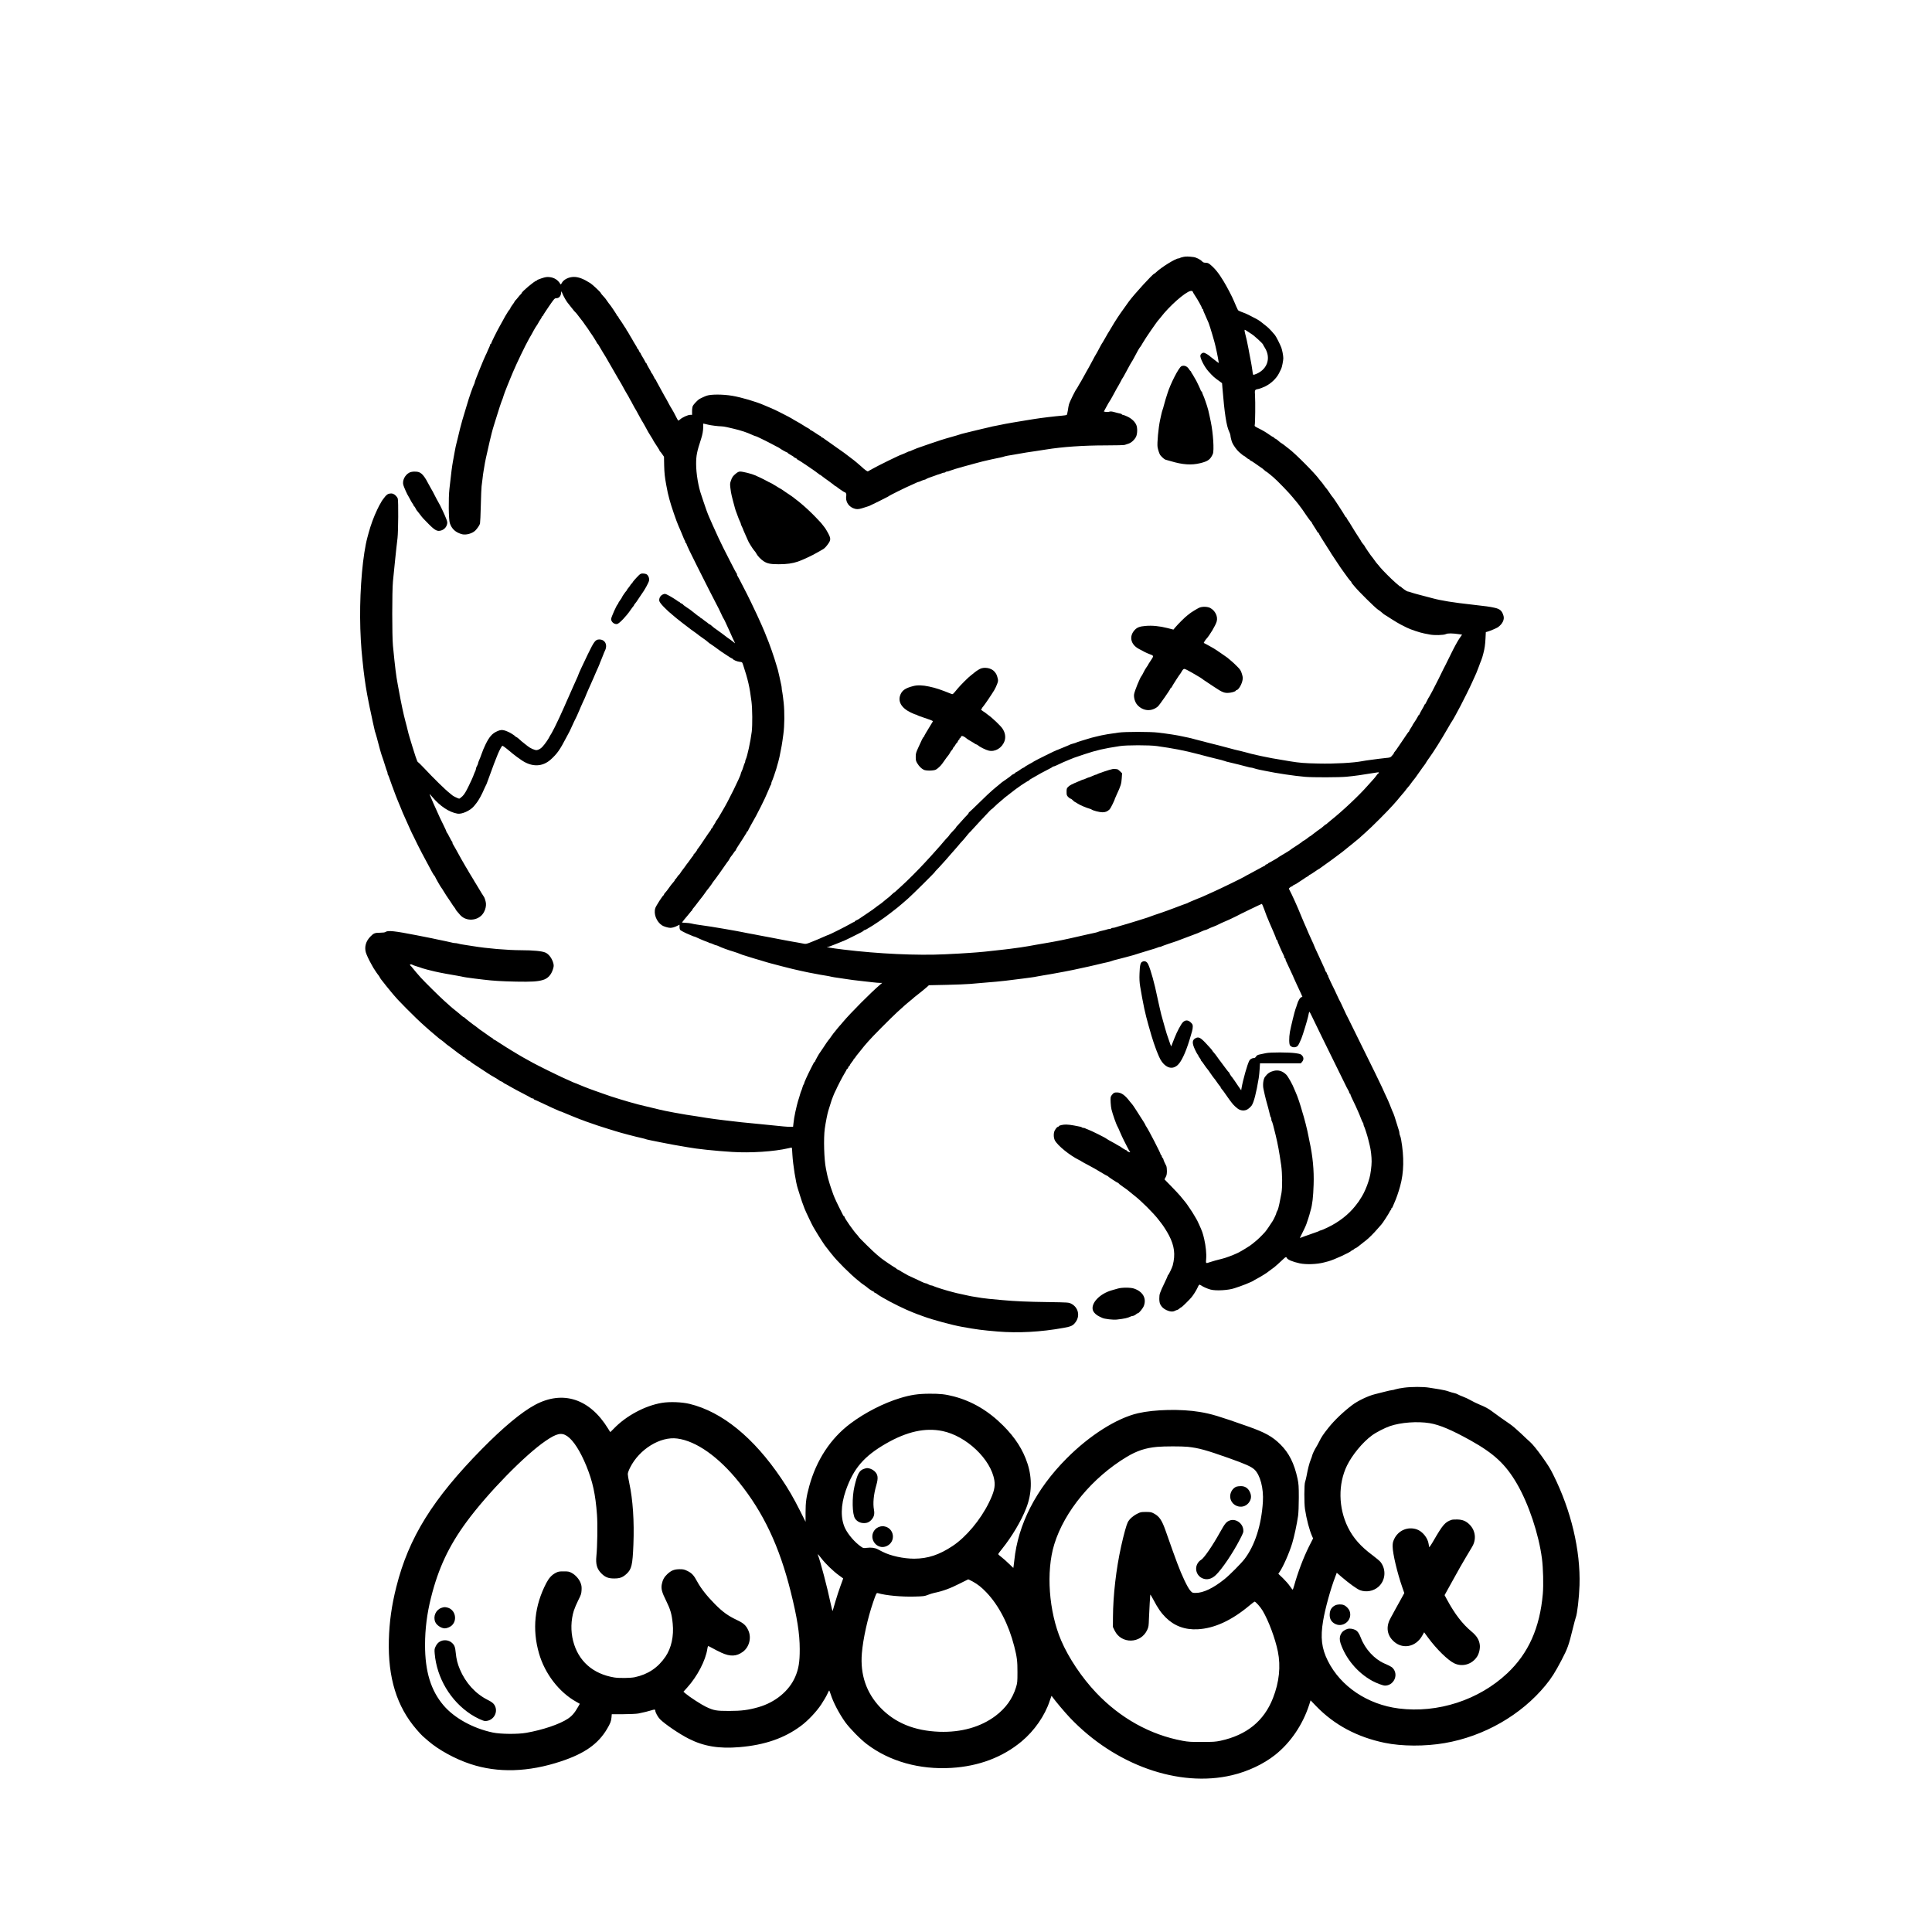 <?xml version="1.0" standalone="no"?>
<!DOCTYPE svg PUBLIC "-//W3C//DTD SVG 20010904//EN"
 "http://www.w3.org/TR/2001/REC-SVG-20010904/DTD/svg10.dtd">
<svg version="1.0" xmlns="http://www.w3.org/2000/svg"
 width="3544pt" height="3544pt" viewBox="0 0 3544 3544"
 preserveAspectRatio="xMidYMid meet">

<g transform="translate(0,3544) scale(0.1,-0.1)"
fill="#000000" stroke="none">
<path d="M21703 30726 c-28 -6 -55 -14 -59 -18 -4 -5 -15 -8 -25 -8 -54 0
-320 -165 -415 -257 -13 -13 -26 -23 -30 -23 -24 0 -373 -382 -467 -511 -58
-80 -144 -200 -154 -216 -7 -10 -32 -47 -56 -83 -37 -55 -64 -100 -150 -245
-7 -11 -19 -31 -28 -45 -9 -14 -33 -56 -54 -95 -21 -38 -41 -72 -44 -75 -3 -3
-17 -25 -30 -50 -60 -114 -83 -155 -90 -165 -5 -5 -34 -59 -66 -120 -32 -60
-61 -114 -65 -120 -4 -5 -22 -37 -40 -70 -18 -33 -44 -80 -58 -105 -14 -25
-31 -56 -39 -70 -8 -14 -25 -43 -39 -65 -13 -22 -27 -47 -31 -55 -4 -8 -9 -17
-12 -20 -20 -18 -129 -238 -143 -290 -5 -19 -15 -69 -20 -110 -6 -41 -16 -78
-21 -82 -6 -4 -45 -9 -87 -13 -124 -10 -383 -41 -500 -60 -47 -8 -116 -19
-155 -25 -77 -12 -152 -24 -247 -41 -131 -23 -174 -31 -208 -39 -19 -5 -64
-14 -100 -20 -36 -6 -87 -17 -115 -25 -27 -7 -95 -23 -150 -35 -55 -13 -122
-29 -150 -36 -67 -17 -79 -20 -159 -39 -38 -9 -78 -20 -90 -25 -11 -4 -39 -13
-61 -19 -96 -25 -309 -89 -355 -107 -19 -7 -53 -18 -75 -25 -22 -6 -49 -15
-60 -20 -11 -4 -54 -19 -95 -33 -117 -39 -181 -63 -227 -85 -23 -12 -47 -21
-53 -21 -5 0 -18 -4 -28 -9 -26 -14 -111 -51 -117 -51 -17 0 -446 -210 -540
-265 -33 -19 -66 -37 -73 -41 -12 -6 -63 31 -127 92 -17 16 -53 47 -80 69 -28
22 -52 42 -55 45 -3 3 -21 17 -40 30 -19 13 -44 32 -55 42 -23 21 -125 94
-235 170 -41 28 -77 54 -80 57 -3 3 -32 24 -65 46 -33 22 -66 45 -73 52 -6 6
-21 15 -32 18 -11 3 -20 11 -20 16 0 5 -4 9 -9 9 -5 0 -45 25 -89 55 -44 30
-85 55 -91 55 -6 0 -11 4 -11 8 0 5 -15 16 -32 25 -33 17 -50 27 -98 58 -14 9
-42 26 -62 38 -92 52 -109 61 -145 84 -21 13 -81 45 -133 71 -52 26 -102 51
-110 56 -15 10 -140 66 -175 80 -11 4 -51 21 -90 38 -142 63 -422 145 -585
172 -168 28 -381 29 -465 2 -35 -11 -124 -53 -144 -67 -35 -26 -98 -93 -111
-119 -9 -17 -15 -57 -15 -98 l0 -68 -35 0 c-42 0 -145 -47 -184 -83 -16 -15
-32 -25 -35 -22 -4 2 -25 39 -46 82 -21 43 -53 101 -71 130 -18 28 -41 69 -52
90 -21 42 -71 132 -82 148 -4 6 -30 54 -59 107 -28 54 -60 112 -71 130 -11 18
-23 41 -26 51 -4 9 -9 17 -13 17 -3 0 -17 25 -31 55 -14 30 -28 55 -32 55 -5
0 -8 4 -8 9 0 5 -20 44 -45 85 -25 42 -45 81 -45 86 0 6 -3 10 -8 10 -4 0 -14
15 -21 33 -8 17 -30 55 -48 84 -18 29 -33 57 -33 63 0 5 -4 10 -8 10 -4 0 -14
16 -21 35 -7 19 -17 35 -22 35 -5 0 -9 5 -9 10 0 6 -11 29 -26 51 -14 22 -33
55 -44 73 -10 18 -24 44 -32 57 -7 13 -15 26 -18 29 -3 3 -16 25 -29 50 -13
25 -30 52 -37 61 -8 8 -14 19 -14 23 0 4 -5 12 -10 19 -6 7 -32 46 -57 87 -26
41 -53 81 -60 88 -6 6 -15 21 -18 32 -3 11 -11 20 -16 20 -5 0 -9 5 -9 11 0 9
-126 197 -140 209 -4 3 -21 27 -40 54 -18 27 -40 57 -49 66 -34 35 -71 80 -71
86 0 12 -153 156 -192 180 -126 80 -216 114 -300 114 -95 0 -191 -48 -224
-113 -16 -29 -18 -30 -28 -13 -42 72 -112 115 -198 123 -45 5 -75 0 -143 -22
-47 -15 -85 -32 -85 -36 0 -5 -5 -9 -11 -9 -29 0 -269 -201 -269 -226 0 -3 -8
-14 -18 -23 -10 -9 -36 -38 -57 -66 -22 -27 -43 -51 -47 -53 -5 -2 -8 -8 -8
-13 0 -5 -18 -32 -40 -61 -22 -29 -40 -58 -40 -65 0 -6 -3 -13 -7 -15 -9 -4
-55 -73 -87 -131 -13 -23 -38 -69 -56 -102 -18 -33 -41 -73 -50 -90 -46 -82
-150 -292 -150 -303 0 -7 -4 -12 -10 -12 -5 0 -10 -6 -10 -13 0 -8 -6 -27 -14
-43 -13 -28 -38 -83 -50 -114 -3 -8 -10 -22 -15 -30 -22 -38 -201 -479 -201
-497 0 -7 -4 -21 -9 -31 -28 -54 -96 -250 -140 -402 -32 -108 -72 -241 -81
-270 -8 -25 -20 -72 -41 -152 -23 -91 -29 -115 -44 -183 -9 -38 -20 -83 -25
-100 -5 -16 -19 -82 -30 -145 -11 -63 -25 -137 -30 -165 -19 -107 -30 -187
-66 -513 -19 -171 -15 -561 7 -627 36 -109 108 -174 227 -205 71 -18 187 14
241 68 36 36 78 98 86 127 4 17 11 167 15 335 4 168 10 325 14 350 4 25 11 86
17 135 5 50 14 116 20 148 23 139 31 185 43 237 8 30 19 82 26 115 18 84 68
302 82 350 6 22 14 54 19 70 5 17 19 64 32 105 13 41 35 109 47 150 37 119 67
213 80 245 19 45 26 66 39 110 7 22 16 49 21 60 4 11 25 63 45 115 21 52 46
113 55 135 9 22 32 76 50 120 65 155 227 492 294 610 19 33 41 71 49 85 8 14
25 45 38 70 13 25 27 49 32 55 17 23 57 86 57 91 0 3 14 25 30 49 17 24 30 48
30 54 0 6 5 11 10 11 6 0 10 5 10 10 0 6 48 80 106 165 102 149 108 155 141
155 46 0 81 38 85 93 3 33 5 38 12 22 33 -84 89 -182 133 -230 10 -11 38 -46
62 -78 24 -32 49 -61 56 -65 6 -4 31 -34 55 -67 24 -33 50 -66 57 -74 8 -7 32
-41 55 -75 23 -33 44 -63 48 -66 3 -3 17 -23 30 -45 13 -22 28 -44 33 -50 20
-23 117 -178 117 -185 0 -5 6 -13 13 -17 6 -4 20 -24 29 -43 10 -19 38 -66 62
-105 40 -62 76 -124 139 -235 11 -19 27 -47 36 -62 19 -31 87 -149 114 -198
10 -19 23 -39 27 -45 8 -11 44 -75 98 -175 20 -36 38 -67 41 -70 4 -3 17 -27
31 -55 14 -27 27 -52 30 -55 3 -3 17 -27 30 -55 14 -27 32 -61 41 -75 15 -23
30 -49 110 -197 18 -32 35 -63 40 -68 4 -6 21 -35 37 -65 51 -96 84 -154 113
-197 16 -23 29 -44 29 -46 0 -7 61 -106 98 -159 17 -26 32 -51 32 -56 0 -6 4
-12 8 -14 5 -1 22 -24 40 -50 l32 -46 3 -159 c4 -145 11 -212 39 -363 24 -129
29 -154 59 -265 29 -112 129 -403 166 -485 14 -30 28 -64 33 -75 4 -11 15 -36
23 -55 9 -19 23 -55 33 -80 9 -25 21 -49 26 -55 4 -5 8 -17 8 -27 0 -10 5 -18
10 -18 6 0 10 -5 10 -11 0 -15 82 -186 199 -418 51 -102 150 -298 220 -436 69
-137 128 -252 131 -255 5 -4 75 -146 113 -230 6 -14 16 -32 22 -40 6 -8 28
-53 49 -100 21 -47 50 -110 64 -140 13 -30 36 -80 49 -110 14 -30 29 -63 34
-72 13 -25 10 -36 -4 -17 -7 8 -34 30 -62 49 -27 19 -56 40 -65 46 -37 30
-149 113 -194 144 -27 18 -57 40 -66 49 -32 30 -60 51 -69 51 -5 0 -11 3 -13
8 -2 4 -21 19 -44 35 -22 15 -50 36 -62 47 -12 11 -26 20 -32 20 -5 0 -10 4
-10 8 0 4 -13 16 -30 25 -16 10 -35 23 -42 30 -7 7 -31 25 -53 42 -22 16 -45
34 -51 40 -6 6 -41 30 -78 54 -36 24 -66 47 -66 51 0 4 -14 13 -30 20 -16 7
-30 16 -30 21 0 5 -5 9 -10 9 -6 0 -16 4 -23 10 -29 24 -127 85 -180 112 -55
28 -60 29 -95 15 -46 -18 -77 -72 -68 -120 8 -41 126 -164 266 -277 30 -25 57
-47 60 -50 3 -4 23 -19 45 -35 22 -17 42 -32 45 -36 3 -3 41 -32 85 -65 44
-32 82 -61 85 -65 3 -3 28 -20 55 -39 28 -19 52 -37 55 -40 4 -6 36 -29 160
-117 13 -10 32 -26 42 -35 10 -10 20 -18 22 -18 5 0 129 -88 179 -126 14 -11
33 -24 43 -31 11 -7 56 -37 102 -67 45 -31 87 -56 92 -56 4 0 10 -3 12 -7 8
-18 77 -48 123 -53 49 -5 49 -5 66 -55 89 -270 121 -407 154 -675 17 -135 19
-429 5 -550 -23 -182 -83 -461 -111 -512 -5 -10 -9 -26 -9 -36 0 -10 -4 -22
-8 -27 -5 -6 -14 -30 -21 -55 -14 -47 -27 -83 -42 -112 -5 -10 -9 -22 -9 -28
0 -37 -242 -529 -330 -670 -15 -25 -47 -79 -70 -120 -24 -41 -47 -76 -52 -78
-4 -2 -8 -8 -8 -14 0 -5 -13 -29 -30 -53 -16 -24 -30 -48 -30 -54 0 -6 -4 -11
-9 -11 -5 0 -13 -9 -16 -20 -3 -11 -12 -26 -18 -32 -7 -7 -57 -80 -111 -161
-54 -82 -105 -155 -112 -162 -8 -7 -14 -16 -14 -20 0 -10 -44 -69 -57 -78 -7
-4 -13 -14 -13 -22 0 -7 -4 -15 -8 -17 -5 -1 -23 -25 -42 -53 -19 -27 -39 -55
-45 -62 -20 -24 -31 -39 -65 -88 -19 -27 -40 -55 -47 -62 -6 -7 -21 -28 -33
-48 -12 -19 -25 -35 -28 -35 -4 0 -18 -18 -32 -40 -14 -22 -28 -40 -32 -40 -5
0 -8 -4 -8 -10 0 -10 -20 -37 -51 -70 -9 -9 -31 -39 -50 -66 -32 -46 -60 -82
-86 -110 -7 -7 -13 -17 -13 -22 0 -6 -4 -12 -8 -14 -17 -7 -138 -195 -151
-235 -35 -106 21 -251 122 -317 31 -21 115 -46 153 -46 37 0 86 15 134 40 l35
18 0 -42 c0 -25 6 -49 15 -57 14 -13 106 -60 155 -79 11 -5 36 -15 57 -24 20
-9 39 -16 43 -16 7 0 19 -5 125 -53 30 -13 73 -31 95 -38 22 -7 44 -17 50 -21
5 -4 15 -8 22 -8 8 0 33 -9 55 -20 23 -11 47 -20 54 -20 7 0 25 -6 41 -14 53
-27 184 -75 278 -102 28 -8 59 -19 70 -23 59 -25 110 -43 205 -71 58 -18 116
-36 130 -40 14 -4 45 -13 70 -20 25 -7 63 -18 85 -26 47 -16 101 -30 335 -91
187 -48 215 -54 300 -73 30 -7 73 -16 95 -21 22 -5 63 -14 90 -19 28 -5 73
-14 100 -19 76 -15 164 -31 225 -40 30 -5 73 -13 95 -19 22 -5 81 -15 130 -21
50 -7 113 -16 140 -21 54 -10 163 -23 315 -40 52 -6 133 -15 179 -20 46 -6
102 -10 124 -10 l40 0 -38 -32 c-168 -143 -543 -520 -680 -683 -27 -33 -56
-67 -65 -75 -8 -8 -27 -31 -42 -50 -14 -19 -34 -44 -44 -55 -11 -11 -35 -43
-54 -70 -36 -52 -38 -55 -69 -93 -10 -12 -47 -66 -82 -120 -35 -53 -66 -99
-69 -102 -11 -9 -90 -152 -90 -161 0 -5 -3 -9 -7 -9 -5 0 -13 -10 -19 -23 -6
-12 -27 -53 -47 -92 -59 -115 -127 -264 -127 -279 0 -8 -4 -17 -9 -20 -4 -3
-14 -27 -21 -53 -7 -27 -16 -52 -20 -58 -6 -9 -16 -41 -43 -135 -5 -19 -13
-45 -18 -56 -7 -20 -29 -109 -49 -199 -17 -77 -29 -151 -35 -212 l-7 -63 -56
0 c-55 0 -139 7 -362 31 -58 6 -148 15 -200 20 -161 13 -490 49 -645 69 -38 5
-110 14 -160 20 -49 6 -128 17 -175 25 -47 8 -119 19 -160 26 -185 27 -209 31
-420 69 -149 28 -203 39 -270 55 -30 8 -95 24 -145 35 -49 12 -106 25 -125 30
-19 5 -73 18 -120 29 -47 12 -123 33 -170 47 -47 14 -116 35 -155 46 -99 29
-276 87 -300 98 -11 5 -49 18 -85 30 -36 12 -74 25 -85 30 -11 4 -36 13 -55
20 -19 7 -44 16 -55 20 -11 4 -51 20 -90 35 -38 15 -89 36 -112 46 -24 11 -45
19 -48 19 -5 0 -51 20 -160 70 -33 16 -78 36 -100 45 -62 27 -431 210 -515
256 -118 65 -170 93 -188 104 -9 6 -51 30 -92 54 -41 24 -91 53 -110 66 -19
12 -66 41 -105 65 -38 23 -102 65 -142 91 -39 27 -76 49 -82 49 -6 0 -11 4
-11 8 0 5 -12 15 -27 23 -15 8 -37 22 -49 32 -12 10 -61 45 -110 78 -49 33
-91 63 -94 68 -3 4 -21 18 -40 31 -19 14 -39 28 -45 32 -5 4 -44 34 -85 65
-41 32 -76 61 -78 65 -2 4 -8 8 -13 8 -8 0 -43 28 -89 70 -8 8 -40 34 -70 57
-30 23 -73 59 -96 80 -23 21 -72 65 -109 98 -79 70 -359 347 -425 420 -75 84
-103 118 -145 170 -22 28 -43 52 -47 53 -5 2 -8 8 -8 13 0 11 33 12 45 1 6 -5
44 -19 85 -31 41 -13 86 -27 99 -33 23 -9 136 -38 226 -59 94 -22 316 -63 415
-78 31 -5 65 -11 75 -14 25 -8 138 -26 235 -37 41 -5 116 -14 165 -20 182 -22
327 -31 605 -37 282 -5 385 1 485 29 94 27 156 93 189 201 15 49 16 65 7 104
-24 92 -83 172 -149 200 -60 26 -224 42 -437 42 -264 1 -629 32 -895 76 -47 7
-119 19 -160 25 -41 6 -89 15 -106 21 -17 5 -43 9 -59 9 -16 0 -42 4 -59 10
-17 5 -67 16 -111 25 -44 8 -111 22 -150 31 -77 17 -78 18 -385 78 -398 78
-525 92 -566 61 -13 -10 -45 -14 -102 -15 -95 0 -119 -9 -179 -72 -81 -84
-110 -185 -83 -286 13 -45 55 -137 99 -214 11 -21 30 -53 40 -72 18 -32 90
-136 101 -146 3 -3 11 -17 19 -32 8 -15 21 -36 30 -45 9 -10 30 -36 46 -58 17
-22 32 -42 35 -45 3 -3 23 -27 45 -55 21 -27 42 -52 45 -55 3 -3 25 -30 50
-60 51 -61 78 -90 230 -245 136 -138 253 -250 355 -340 44 -38 82 -72 85 -75
3 -3 32 -27 65 -55 33 -27 69 -58 80 -68 11 -11 39 -32 63 -48 23 -17 53 -40
65 -52 13 -12 34 -30 48 -39 13 -9 33 -24 44 -32 11 -9 47 -36 80 -61 33 -25
69 -52 80 -61 11 -8 32 -23 47 -32 16 -9 28 -20 28 -24 0 -4 5 -8 10 -8 6 0
16 -5 23 -10 55 -47 74 -60 84 -60 6 0 13 -4 15 -8 3 -9 74 -57 214 -147 51
-33 102 -66 111 -73 33 -22 114 -72 119 -72 5 0 87 -52 94 -60 3 -4 20 -12 38
-19 17 -8 32 -16 32 -20 0 -3 24 -17 53 -31 28 -14 54 -28 57 -31 3 -3 12 -9
20 -12 8 -4 31 -17 50 -28 19 -12 100 -55 180 -96 80 -41 149 -79 154 -84 6
-5 18 -9 28 -9 10 0 18 -4 18 -10 0 -5 4 -10 9 -10 5 0 80 -34 166 -75 86 -41
158 -75 160 -75 3 0 38 -16 79 -35 41 -19 79 -35 84 -35 5 0 22 -6 38 -14 16
-8 88 -37 159 -66 72 -28 139 -55 150 -60 11 -4 36 -13 55 -20 19 -7 44 -16
55 -21 11 -4 54 -19 95 -33 41 -14 100 -34 130 -45 30 -11 102 -34 160 -51 58
-17 132 -40 165 -51 78 -26 383 -106 488 -128 27 -6 52 -13 57 -16 4 -3 52
-14 106 -25 55 -11 133 -27 174 -35 41 -8 102 -20 135 -26 33 -6 78 -14 100
-19 22 -5 74 -14 115 -20 41 -6 107 -18 145 -25 158 -30 505 -67 815 -86 338
-22 770 7 1028 67 35 9 65 14 67 12 2 -2 7 -59 10 -128 11 -187 64 -521 100
-625 8 -22 26 -80 41 -130 23 -77 44 -137 84 -240 19 -50 141 -305 160 -335 5
-8 27 -44 47 -79 57 -97 169 -269 182 -281 3 -3 19 -23 36 -45 16 -22 31 -42
34 -45 4 -3 22 -25 41 -50 90 -118 334 -361 475 -475 28 -21 52 -42 55 -45 3
-4 28 -22 55 -40 28 -19 56 -40 63 -47 23 -22 100 -73 111 -73 6 0 11 -4 11
-9 0 -5 9 -13 20 -16 11 -3 26 -12 33 -18 14 -13 26 -21 107 -69 158 -93 417
-220 560 -275 36 -14 74 -28 85 -33 11 -4 36 -13 55 -20 19 -7 44 -15 55 -20
159 -59 528 -159 705 -190 275 -49 356 -60 650 -85 375 -31 792 -9 1205 66
147 26 179 42 227 109 84 116 46 270 -82 335 -48 24 -50 24 -431 30 -371 5
-588 14 -829 36 -215 19 -325 30 -380 39 -30 5 -89 14 -130 21 -41 6 -91 15
-110 20 -19 5 -69 16 -110 24 -41 8 -91 19 -110 24 -19 6 -57 15 -85 22 -89
21 -318 93 -347 109 -10 6 -25 10 -33 10 -8 0 -24 4 -35 10 -11 6 -29 15 -40
20 -11 6 -26 10 -33 10 -7 0 -37 11 -65 25 -28 14 -87 41 -129 61 -43 19 -94
43 -113 52 -19 9 -37 18 -40 22 -3 3 -23 14 -45 25 -22 11 -42 22 -45 25 -10
10 -65 41 -82 47 -10 3 -18 9 -18 14 0 5 -5 9 -10 9 -10 0 -242 157 -270 182
-8 8 -40 34 -70 58 -57 45 -340 323 -340 333 0 3 -10 16 -22 29 -65 66 -238
313 -238 338 0 6 -3 10 -8 10 -9 0 -9 0 -95 174 -68 138 -97 205 -123 286 -8
25 -19 54 -23 65 -5 11 -14 40 -21 65 -7 25 -18 63 -25 85 -7 22 -18 67 -25
100 -6 33 -15 78 -20 100 -34 162 -45 553 -21 730 17 120 49 281 65 330 7 22
23 74 36 115 22 73 28 91 51 148 7 15 16 38 21 52 6 14 14 32 19 40 5 8 12 22
15 30 19 48 121 245 155 299 21 34 39 67 39 72 0 5 4 9 9 9 5 0 14 14 21 30 7
17 16 30 21 30 5 0 9 5 9 11 0 7 16 31 35 55 19 23 35 47 35 53 0 6 4 11 8 11
4 0 15 12 24 28 9 15 25 36 35 47 10 11 40 48 66 82 26 34 53 68 60 75 7 7 40
45 72 83 60 72 418 433 535 540 104 96 207 186 238 209 16 11 36 29 46 38 9
10 45 39 79 65 34 26 67 52 73 58 6 5 28 24 49 40 20 17 50 42 66 56 l28 26
328 7 c180 4 373 12 428 17 55 6 154 14 220 19 191 15 344 29 433 40 155 19
242 30 320 40 42 6 106 14 142 19 36 4 88 13 115 19 28 6 84 16 125 22 41 7
95 15 120 20 25 5 74 14 110 20 194 34 431 83 590 120 19 5 78 18 130 30 52
12 111 26 130 31 19 4 56 12 81 18 25 5 56 14 70 19 26 11 64 21 169 47 36 9
81 21 100 26 19 6 51 14 70 19 49 12 96 26 165 49 33 11 92 29 130 40 182 54
211 64 227 72 10 5 25 9 33 9 8 0 23 4 33 10 9 5 64 25 122 45 170 56 178 59
245 86 23 9 137 52 215 81 82 30 90 33 152 62 31 14 62 26 68 26 5 0 18 4 28
9 26 14 111 51 117 51 7 0 97 40 115 51 8 5 22 12 30 15 68 27 238 105 270
123 50 29 467 230 475 230 6 -1 26 -47 46 -103 38 -105 50 -137 76 -196 8 -19
19 -44 23 -55 4 -11 33 -77 64 -147 31 -70 56 -135 56 -143 0 -8 5 -15 10 -15
6 0 10 -6 10 -14 0 -14 79 -196 121 -278 5 -10 9 -25 9 -33 0 -8 5 -15 10 -15
6 0 10 -7 10 -15 0 -8 4 -23 9 -33 5 -9 20 -42 34 -72 14 -30 44 -94 66 -142
23 -48 41 -89 41 -92 0 -2 24 -55 53 -117 78 -166 107 -229 107 -234 0 -3 -5
-5 -11 -5 -27 0 -67 -64 -88 -140 -7 -25 -19 -59 -26 -76 -15 -36 -87 -330
-104 -424 -18 -105 -17 -227 4 -250 27 -29 66 -39 105 -26 29 9 40 22 64 71
35 74 39 84 66 165 59 182 98 321 107 378 3 17 8 32 12 32 3 0 24 -37 45 -83
76 -160 251 -517 441 -902 106 -214 195 -397 199 -405 3 -8 15 -28 25 -45 11
-16 20 -38 20 -47 1 -10 6 -18 11 -18 6 0 10 -6 10 -14 0 -7 13 -40 29 -72 41
-83 102 -215 111 -239 5 -11 17 -40 28 -65 10 -25 27 -67 37 -93 10 -26 22
-50 26 -53 5 -3 9 -14 9 -25 0 -10 4 -27 10 -37 13 -23 65 -184 79 -247 7 -27
18 -75 26 -105 21 -83 35 -205 35 -296 0 -84 -21 -244 -40 -304 -6 -19 -15
-51 -21 -70 -24 -80 -76 -200 -116 -265 -59 -97 -61 -99 -124 -179 -126 -158
-298 -292 -501 -390 -64 -31 -122 -56 -130 -56 -8 0 -18 -4 -24 -8 -5 -4 -27
-14 -49 -21 -22 -7 -49 -16 -60 -21 -11 -5 -54 -20 -95 -34 -41 -13 -92 -32
-112 -40 -21 -9 -40 -16 -42 -16 -3 0 16 42 42 92 52 102 74 153 92 213 7 22
16 49 20 60 4 11 13 40 20 65 6 25 16 59 21 77 31 100 48 246 55 471 9 264
-16 525 -76 797 -4 22 -14 67 -20 100 -6 33 -15 76 -20 95 -5 19 -19 76 -30
125 -12 50 -28 108 -35 130 -7 22 -18 58 -24 80 -38 138 -90 294 -123 365 -11
25 -24 54 -28 65 -26 72 -111 225 -145 260 -67 68 -148 93 -234 70 -69 -18
-107 -44 -156 -107 -34 -44 -47 -156 -26 -237 5 -20 15 -63 21 -96 7 -33 17
-73 22 -90 15 -47 70 -257 76 -288 2 -15 8 -30 13 -33 5 -3 9 -18 9 -33 0 -15
3 -31 7 -35 10 -10 34 -96 73 -261 42 -176 63 -291 101 -550 21 -147 24 -403
5 -512 -22 -127 -56 -283 -67 -305 -5 -10 -13 -27 -19 -38 -5 -11 -10 -24 -10
-30 0 -10 -43 -103 -63 -135 -51 -81 -116 -175 -141 -204 -61 -68 -142 -147
-181 -176 -22 -17 -44 -35 -50 -41 -21 -23 -211 -141 -275 -170 -90 -42 -222
-91 -280 -104 -78 -19 -188 -49 -230 -64 -73 -26 -73 -26 -65 63 8 89 -7 234
-36 361 -26 112 -37 143 -95 270 -21 47 -41 87 -44 90 -3 3 -16 25 -29 50 -21
39 -76 125 -98 155 -5 6 -20 28 -34 50 -25 39 -53 73 -142 180 -23 28 -96 105
-162 173 -66 68 -121 124 -123 126 -2 2 7 21 20 42 17 30 22 55 23 110 0 39
-5 82 -11 95 -6 13 -21 44 -33 67 -11 24 -21 50 -21 57 0 7 -7 18 -15 25 -8 7
-15 21 -15 31 0 11 -4 19 -10 19 -5 0 -10 6 -10 14 0 22 -218 444 -262 508
-10 14 -18 29 -18 32 0 8 -36 65 -175 281 -32 50 -61 92 -65 95 -4 3 -24 27
-45 54 -89 118 -158 166 -237 166 -43 0 -55 -4 -79 -30 -16 -16 -31 -40 -35
-53 -8 -33 1 -171 14 -227 22 -90 87 -277 113 -320 5 -8 12 -22 15 -30 3 -8
14 -34 25 -58 10 -23 29 -63 40 -90 12 -26 30 -63 40 -82 10 -19 35 -69 56
-110 20 -41 42 -78 47 -82 6 -4 8 -10 5 -13 -8 -7 -59 16 -59 27 0 4 -5 8 -10
8 -9 0 -87 47 -100 60 -3 3 -18 12 -35 20 -16 8 -32 17 -35 20 -3 3 -18 12
-35 21 -107 58 -151 83 -155 88 -11 15 -289 153 -345 172 -22 7 -44 17 -49 21
-6 4 -20 8 -32 8 -13 0 -25 4 -28 9 -3 5 -20 11 -38 14 -18 3 -66 12 -107 21
-41 9 -105 16 -141 17 -64 1 -140 -17 -140 -33 0 -4 -5 -8 -11 -8 -14 0 -33
-20 -58 -61 -28 -45 -28 -135 -2 -187 50 -96 275 -278 446 -362 17 -8 37 -19
45 -26 8 -6 67 -38 130 -71 63 -33 164 -90 223 -127 60 -36 112 -66 117 -66 5
0 10 -3 12 -7 5 -11 176 -123 188 -123 5 0 10 -4 10 -8 0 -5 33 -31 73 -58 39
-27 77 -53 83 -59 6 -5 28 -23 49 -40 21 -16 43 -35 49 -40 6 -6 25 -21 41
-33 116 -89 348 -320 433 -432 23 -30 47 -61 52 -67 37 -45 104 -151 142 -223
101 -194 121 -353 70 -552 -11 -42 -73 -171 -84 -176 -5 -2 -8 -8 -8 -14 0 -5
-25 -62 -56 -126 -56 -117 -60 -126 -85 -192 -20 -50 -18 -167 4 -207 27 -51
60 -81 118 -108 61 -28 111 -32 153 -10 15 8 33 15 40 15 6 0 24 11 40 25 16
14 33 25 37 25 8 0 149 138 184 181 34 40 91 131 110 174 29 64 34 67 64 47
39 -28 120 -63 176 -78 98 -27 333 -13 440 25 17 6 59 20 95 32 36 12 85 31
110 41 25 11 55 24 68 29 43 17 77 34 82 40 3 4 30 19 60 34 51 26 189 111
200 124 3 3 28 22 55 41 28 19 55 39 61 45 6 5 37 33 69 60 31 28 74 67 95 88
41 40 55 45 63 23 13 -33 108 -73 238 -101 121 -25 313 -18 444 16 22 6 58 15
80 21 100 26 400 163 426 195 6 7 18 13 25 13 8 0 14 4 14 9 0 5 13 14 29 21
16 6 37 19 47 28 11 9 37 30 59 46 22 17 42 32 45 36 3 3 23 18 44 34 50 38
145 132 221 221 33 39 63 72 66 75 15 13 136 199 148 228 7 17 17 32 22 32 5
0 9 9 9 20 0 11 4 20 9 20 5 0 13 10 17 23 4 12 20 49 35 82 28 60 74 191 102
295 70 252 75 534 18 857 -5 28 -14 61 -20 72 -6 11 -11 30 -11 42 0 12 -4 36
-10 53 -36 114 -69 217 -80 256 -8 25 -17 50 -20 55 -6 8 -32 73 -70 170 -16
41 -39 93 -89 198 -28 60 -51 111 -51 113 0 3 -59 125 -131 272 -286 581 -472
959 -489 992 -10 19 -26 51 -36 70 -47 98 -84 178 -93 200 -6 14 -15 32 -20
40 -6 8 -28 53 -49 100 -49 106 -70 151 -81 170 -5 8 -23 47 -41 85 -17 39
-35 78 -40 87 -6 10 -10 25 -10 33 0 8 -4 15 -10 15 -5 0 -10 8 -10 19 0 10
-7 24 -15 31 -8 7 -15 18 -15 24 0 7 -11 34 -24 62 -13 27 -32 67 -41 89 -10
22 -34 76 -55 120 -50 106 -90 195 -90 200 0 3 -15 38 -34 77 -53 116 -78 171
-107 243 -4 11 -21 50 -38 86 -17 37 -44 102 -61 145 -52 132 -163 378 -206
457 -15 26 -14 29 8 47 13 11 29 19 36 20 6 0 12 3 12 8 0 4 15 14 33 22 17 7
37 18 42 22 6 5 42 28 80 53 39 24 75 49 82 55 7 5 24 15 38 22 14 6 25 15 25
20 0 4 5 8 11 8 6 0 46 25 89 55 43 30 81 55 84 55 3 0 14 7 23 15 10 8 56 41
103 74 95 67 103 74 204 149 39 30 84 63 100 75 17 12 37 29 46 37 9 8 40 34
70 57 30 23 64 50 75 60 11 10 43 36 70 58 28 21 57 46 65 55 8 9 53 49 100
90 103 89 422 409 505 505 33 39 67 77 75 85 8 8 27 31 41 50 15 19 40 49 55
65 16 17 40 46 54 65 13 19 35 46 48 60 13 14 38 45 55 70 17 24 40 55 52 68
11 13 34 43 50 67 74 106 149 210 154 215 3 3 12 16 19 30 7 14 32 51 55 82
81 111 218 328 353 563 31 55 62 107 69 115 7 8 34 56 61 105 26 50 68 128 94
175 41 76 189 374 210 425 5 11 27 60 49 108 23 49 41 91 41 94 0 3 6 19 14
36 7 18 19 48 26 67 14 41 23 64 40 105 7 17 16 44 21 60 4 17 13 48 19 70 23
87 33 155 39 270 l6 119 42 12 c46 14 160 63 182 79 81 59 120 138 101 206
-27 94 -64 128 -165 150 -83 19 -164 30 -415 58 -339 37 -569 74 -725 117 -61
16 -145 39 -277 73 -40 10 -93 26 -118 35 -25 9 -51 16 -59 16 -14 0 -113 69
-119 82 -2 5 -8 8 -14 8 -5 0 -15 6 -22 13 -7 6 -40 35 -72 62 -73 63 -239
230 -279 280 -16 22 -39 48 -50 60 -11 11 -36 43 -54 70 -19 28 -38 52 -41 55
-11 8 -140 197 -140 204 0 4 -11 19 -24 33 -13 14 -30 37 -38 52 -7 14 -16 31
-21 36 -17 23 -177 277 -177 282 0 3 -16 28 -35 54 -19 27 -35 54 -35 59 0 6
-4 10 -8 10 -5 0 -14 11 -20 24 -11 25 -198 312 -216 333 -19 21 -30 36 -75
103 -24 36 -49 70 -55 75 -7 6 -27 33 -46 60 -19 28 -42 57 -51 65 -8 8 -22
25 -30 37 -67 98 -437 471 -555 559 -22 16 -41 31 -44 34 -13 13 -90 70 -94
70 -3 0 -16 9 -28 19 -13 11 -34 29 -47 40 -13 11 -32 23 -42 26 -11 4 -19 11
-19 16 0 5 -5 9 -11 9 -6 0 -39 20 -73 44 -72 51 -115 76 -209 123 -55 27 -68
37 -62 51 10 24 14 436 6 551 -7 104 -7 103 74 118 17 3 67 23 112 44 105 50
206 146 253 239 18 36 37 73 41 83 14 26 39 153 39 195 0 48 -19 147 -37 197
-24 63 -95 202 -117 229 -12 13 -41 47 -65 75 -24 28 -71 73 -105 98 -33 26
-66 52 -73 58 -37 31 -79 57 -158 96 -33 17 -67 34 -75 39 -24 14 -91 42 -145
61 -27 10 -53 23 -57 31 -10 16 -50 109 -75 168 -30 75 -129 263 -189 362 -92
152 -161 237 -253 311 -25 20 -46 27 -76 27 -32 0 -47 6 -66 26 -32 34 -108
72 -156 78 -95 12 -142 13 -190 2z m177 -638 c0 -5 17 -35 38 -66 53 -78 132
-221 132 -238 0 -8 5 -14 10 -14 6 0 10 -6 10 -13 0 -8 6 -27 14 -43 13 -29
71 -160 87 -199 12 -31 44 -132 68 -215 12 -41 28 -97 36 -125 24 -85 66 -283
78 -367 l4 -27 -31 21 c-17 12 -33 25 -36 28 -3 3 -23 19 -45 35 -22 17 -42
32 -45 35 -25 27 -99 70 -120 70 -28 0 -56 -24 -61 -50 -8 -47 72 -205 144
-287 88 -98 105 -114 213 -191 l41 -30 7 -88 c37 -458 73 -696 122 -798 13
-28 24 -58 24 -68 0 -24 20 -107 34 -138 21 -49 84 -136 123 -170 56 -49 82
-70 89 -70 2 0 10 -5 17 -10 47 -39 62 -50 78 -55 11 -4 19 -11 19 -16 0 -5 5
-9 11 -9 6 0 41 -21 77 -47 37 -27 78 -56 93 -65 30 -18 62 -43 91 -70 10 -10
21 -18 24 -18 3 0 29 -19 57 -42 29 -24 60 -50 70 -58 70 -58 309 -305 367
-380 19 -25 40 -49 46 -55 11 -10 94 -118 124 -161 8 -12 46 -67 84 -123 38
-55 73 -101 78 -101 4 0 8 -5 8 -10 0 -6 22 -43 48 -83 27 -40 51 -80 55 -89
3 -10 11 -18 17 -18 5 0 10 -4 10 -9 0 -11 64 -115 163 -269 37 -56 67 -104
67 -107 0 -2 37 -58 83 -125 45 -67 87 -129 92 -138 6 -9 13 -19 16 -22 3 -3
20 -27 39 -55 45 -67 123 -169 133 -173 4 -2 7 -8 7 -14 0 -5 6 -15 13 -22 6
-7 30 -35 52 -62 66 -81 366 -378 419 -414 27 -18 57 -40 66 -49 26 -24 60
-51 65 -51 2 0 55 -33 117 -74 62 -40 140 -86 173 -103 33 -16 83 -42 111 -56
64 -33 244 -93 320 -107 33 -5 79 -14 104 -20 79 -16 250 -12 292 8 37 18 117
17 255 -3 l43 -6 -54 -78 c-29 -43 -97 -167 -150 -277 -54 -109 -101 -206
-106 -214 -8 -13 -29 -54 -127 -255 -62 -127 -173 -336 -184 -345 -3 -3 -16
-29 -29 -57 -13 -29 -27 -53 -32 -53 -4 0 -8 -4 -8 -9 0 -5 -20 -44 -45 -85
-25 -42 -45 -81 -45 -86 0 -6 -3 -10 -8 -10 -4 0 -18 -21 -31 -47 -14 -27 -40
-69 -58 -94 -18 -26 -33 -50 -33 -54 0 -3 -13 -26 -30 -50 -16 -24 -30 -48
-30 -53 0 -6 -3 -12 -7 -14 -5 -1 -21 -23 -38 -48 -16 -25 -33 -49 -37 -55 -4
-5 -47 -68 -95 -140 -47 -71 -90 -131 -95 -133 -4 -2 -8 -8 -8 -13 0 -10 -10
-24 -47 -64 -18 -19 -36 -24 -100 -29 -43 -4 -105 -11 -138 -16 -33 -5 -100
-14 -150 -20 -49 -6 -115 -16 -145 -22 -155 -31 -509 -51 -803 -44 -255 5
-345 12 -522 41 -135 22 -285 47 -330 56 -80 15 -151 29 -190 38 -22 5 -65 14
-95 21 -80 18 -118 27 -180 45 -30 9 -74 20 -97 25 -97 22 -134 31 -258 65
-71 20 -229 60 -350 90 -121 31 -240 62 -265 69 -25 8 -72 19 -105 26 -33 6
-78 16 -100 21 -94 22 -268 49 -455 71 -138 17 -596 17 -720 0 -160 -22 -271
-40 -320 -52 -19 -5 -57 -14 -85 -20 -66 -15 -121 -30 -170 -46 -22 -7 -74
-23 -115 -35 -41 -12 -79 -25 -85 -29 -5 -4 -32 -13 -60 -20 -27 -7 -54 -16
-60 -20 -5 -4 -41 -19 -80 -35 -38 -15 -89 -36 -112 -46 -24 -11 -46 -19 -49
-19 -10 0 -397 -192 -414 -205 -8 -7 -51 -32 -95 -55 -44 -24 -81 -47 -83 -52
-2 -4 -8 -8 -12 -8 -9 0 -73 -40 -97 -60 -7 -6 -24 -15 -38 -22 -14 -6 -25
-14 -25 -18 0 -4 -14 -13 -30 -20 -17 -7 -34 -18 -38 -24 -4 -6 -43 -36 -87
-66 -44 -29 -82 -56 -85 -59 -3 -3 -27 -24 -55 -46 -27 -21 -52 -42 -55 -45
-3 -3 -32 -27 -65 -55 -33 -27 -140 -128 -238 -225 -98 -96 -182 -176 -187
-178 -6 -2 -10 -8 -10 -14 0 -5 -12 -22 -27 -37 -16 -14 -59 -62 -98 -106 -38
-44 -78 -87 -87 -96 -10 -9 -18 -19 -18 -23 0 -4 -12 -19 -27 -35 -44 -44
-103 -111 -103 -117 0 -2 -12 -17 -27 -32 -16 -15 -48 -52 -73 -81 -25 -30
-50 -59 -55 -65 -6 -6 -42 -47 -80 -90 -39 -44 -81 -91 -95 -106 -14 -14 -65
-70 -115 -125 -113 -124 -327 -338 -430 -430 -43 -38 -89 -80 -101 -92 -13
-13 -26 -23 -29 -23 -3 0 -18 -12 -33 -27 -32 -32 -84 -77 -133 -113 -18 -14
-40 -32 -49 -41 -10 -9 -39 -31 -66 -49 -27 -19 -51 -36 -54 -40 -9 -10 -101
-75 -205 -144 -55 -36 -104 -69 -110 -74 -5 -4 -25 -15 -42 -22 -18 -8 -33
-18 -33 -22 0 -5 -4 -8 -9 -8 -5 0 -42 -19 -83 -43 -69 -41 -381 -197 -393
-197 -3 0 -27 -9 -53 -21 -26 -12 -58 -26 -72 -31 -14 -6 -33 -14 -42 -19 -9
-5 -67 -29 -129 -53 -100 -41 -117 -45 -153 -37 -23 5 -72 14 -111 21 -38 6
-90 15 -115 20 -25 5 -74 14 -110 20 -36 6 -94 18 -130 25 -36 7 -94 19 -130
25 -36 6 -86 16 -112 21 -27 5 -69 13 -95 18 -27 5 -75 14 -108 21 -33 6 -85
16 -115 21 -30 5 -84 16 -120 24 -36 8 -81 16 -100 19 -42 7 -122 21 -205 36
-33 6 -89 16 -125 21 -36 6 -90 15 -120 20 -68 11 -162 25 -258 38 -41 6 -90
15 -110 21 -20 5 -67 11 -104 12 -38 2 -68 4 -68 6 0 3 91 116 99 122 4 3 22
25 41 50 19 25 38 47 42 48 5 2 8 8 8 14 0 5 6 15 13 22 14 15 45 54 118 151
29 39 55 72 59 75 3 3 21 28 40 55 19 28 36 52 39 55 11 9 101 130 101 135 0
3 7 13 15 22 21 26 78 103 90 122 6 9 13 18 16 21 3 3 41 57 84 120 43 63 82
117 86 120 3 3 13 19 22 37 9 17 22 37 29 45 7 7 27 33 43 58 17 25 33 47 38
48 4 2 7 8 7 14 0 5 17 35 38 66 22 32 58 89 82 127 24 39 51 82 61 97 11 15
19 32 19 38 0 5 5 10 10 10 6 0 10 4 10 8 0 5 27 58 61 118 34 60 73 132 89
159 37 67 144 281 163 325 8 19 27 62 42 95 15 33 34 78 43 100 8 22 19 44 24
50 4 5 8 17 8 27 0 10 4 26 10 36 10 17 64 170 80 227 30 103 52 185 59 220
36 173 46 228 71 415 22 156 24 409 6 579 -9 86 -21 175 -26 199 -6 23 -10 53
-10 67 0 14 -4 44 -10 67 -5 24 -19 88 -31 143 -12 55 -25 111 -29 125 -4 14
-13 45 -21 70 -46 162 -136 420 -194 555 -7 17 -20 49 -29 73 -16 42 -89 206
-143 322 -60 128 -165 346 -176 365 -6 11 -46 90 -90 175 -43 85 -82 159 -88
165 -5 5 -9 17 -9 26 0 10 -3 19 -7 21 -5 2 -59 104 -122 228 -62 124 -117
232 -122 240 -20 36 -151 314 -194 415 -26 61 -56 128 -66 150 -24 52 -74 189
-106 290 -14 44 -31 96 -38 115 -53 145 -95 394 -95 568 0 156 14 226 91 461
25 75 38 149 39 214 l0 67 28 -5 c15 -3 43 -10 62 -15 52 -13 189 -30 238 -30
24 0 73 -7 110 -16 37 -8 87 -20 112 -26 137 -32 251 -69 347 -114 28 -13 56
-24 61 -24 6 0 27 -9 49 -19 21 -11 83 -41 138 -67 55 -27 102 -51 105 -54 3
-3 37 -21 75 -40 39 -19 72 -37 75 -40 8 -11 130 -80 141 -80 5 0 9 -3 9 -7 0
-5 25 -21 55 -38 30 -16 55 -32 55 -36 0 -4 14 -12 30 -19 17 -7 30 -16 30
-21 0 -5 5 -9 11 -9 11 0 351 -230 385 -261 11 -11 23 -19 27 -19 4 0 15 -7
24 -15 26 -21 103 -78 122 -90 9 -5 18 -12 21 -15 3 -3 21 -17 40 -30 19 -14
44 -32 54 -42 11 -10 23 -18 27 -18 4 0 14 -6 21 -13 17 -17 135 -97 143 -97
21 0 36 -32 29 -65 -17 -94 32 -185 123 -225 54 -24 96 -25 160 -5 26 8 64 20
83 26 19 6 44 14 55 18 28 11 339 165 345 171 20 20 324 170 480 237 19 8 43
19 52 24 10 5 23 9 28 9 6 0 30 9 52 20 23 11 48 20 57 20 8 0 22 6 30 13 9 7
50 24 91 37 41 13 80 27 85 30 6 4 30 12 55 19 25 7 53 17 62 22 10 5 27 9 37
9 11 0 23 5 26 10 3 6 15 10 25 10 11 0 34 6 52 14 36 15 128 43 248 76 101
27 135 37 200 55 82 24 242 63 320 79 127 25 224 47 231 52 5 3 34 9 64 15 30
5 81 14 113 19 31 6 83 15 115 20 31 6 83 14 115 20 31 5 104 16 162 24 58 9
146 22 195 30 308 50 691 76 1097 76 180 0 337 4 350 9 13 5 42 15 66 22 52
15 111 68 141 126 26 52 29 162 6 217 -25 60 -84 116 -160 153 -38 18 -77 33
-87 33 -10 0 -18 4 -18 9 0 5 -12 11 -27 14 -16 2 -61 14 -102 25 -56 16 -80
18 -102 10 -16 -6 -45 -7 -65 -4 l-35 7 47 87 c26 48 52 94 59 102 7 8 29 47
50 85 69 129 98 180 114 205 9 14 27 48 41 75 13 28 27 52 30 55 6 6 17 25 64
112 66 124 99 183 109 196 6 7 20 32 32 55 67 129 111 205 125 217 4 3 22 32
40 65 52 91 272 411 300 435 3 3 16 19 29 35 157 207 449 465 548 487 23 5 43
-1 43 -14z m988 -716 c15 -11 54 -36 87 -57 56 -35 215 -181 215 -197 0 -4 13
-28 30 -54 127 -201 40 -424 -196 -498 -19 -6 -21 0 -32 86 -7 51 -19 125 -27
163 -8 39 -19 97 -25 130 -9 55 -29 155 -51 260 -4 22 -15 66 -24 98 -16 61
-19 87 -10 87 3 0 18 -8 33 -18z m-1650 -7617 c312 -44 512 -83 747 -145 44
-12 96 -25 115 -30 19 -5 64 -16 100 -26 36 -9 81 -20 100 -25 70 -15 189 -47
199 -53 5 -4 29 -10 53 -15 60 -13 327 -79 364 -91 17 -6 39 -10 49 -10 11 0
37 -6 60 -14 22 -8 67 -19 100 -26 33 -6 78 -15 100 -20 214 -45 537 -93 736
-110 145 -12 620 -11 759 2 141 13 285 33 557 78 32 5 40 4 36 -7 -3 -7 -9
-13 -13 -13 -4 0 -19 -17 -32 -37 -14 -21 -43 -56 -64 -78 -21 -23 -66 -72
-99 -110 -149 -171 -462 -466 -669 -630 -21 -16 -49 -40 -62 -52 -13 -13 -25
-23 -28 -23 -6 0 -39 -25 -66 -51 -9 -9 -39 -31 -66 -49 -27 -19 -51 -36 -54
-40 -3 -3 -21 -17 -40 -30 -19 -13 -41 -30 -48 -37 -7 -7 -16 -13 -20 -13 -4
0 -22 -13 -41 -29 -19 -16 -46 -35 -60 -43 -26 -13 -41 -23 -65 -45 -7 -6 -42
-30 -77 -52 -89 -57 -100 -65 -113 -76 -6 -6 -36 -26 -66 -44 -126 -74 -175
-105 -180 -111 -3 -3 -12 -9 -20 -13 -8 -4 -37 -20 -65 -37 -27 -17 -58 -33
-67 -37 -10 -3 -18 -9 -18 -13 0 -4 -11 -11 -25 -14 -14 -4 -25 -11 -25 -16 0
-6 -4 -10 -8 -10 -5 0 -55 -27 -113 -59 -57 -32 -138 -76 -179 -97 -41 -21
-77 -40 -80 -44 -10 -10 -452 -226 -575 -280 -27 -12 -79 -36 -115 -52 -36
-17 -75 -34 -87 -39 -50 -20 -70 -28 -103 -42 -19 -9 -60 -25 -90 -37 -30 -12
-59 -25 -65 -29 -5 -5 -19 -11 -30 -14 -11 -3 -99 -35 -195 -72 -96 -37 -227
-85 -292 -106 -64 -21 -138 -46 -165 -57 -26 -11 -82 -30 -123 -42 -41 -13
-100 -31 -130 -41 -79 -25 -288 -88 -335 -100 -22 -6 -50 -15 -63 -20 -13 -5
-34 -9 -47 -9 -13 0 -27 -4 -30 -10 -3 -5 -17 -10 -30 -10 -13 0 -34 -4 -47
-9 -13 -5 -50 -15 -83 -22 -33 -7 -68 -16 -77 -21 -10 -5 -37 -13 -60 -18 -24
-5 -86 -18 -138 -30 -157 -36 -163 -38 -215 -49 -27 -6 -81 -18 -120 -27 -89
-20 -193 -41 -270 -55 -33 -6 -80 -14 -105 -19 -48 -9 -132 -24 -232 -40 -35
-6 -97 -17 -138 -25 -41 -7 -109 -18 -150 -24 -188 -26 -230 -31 -310 -40
-277 -33 -443 -49 -615 -60 -143 -10 -211 -14 -460 -26 -508 -25 -1220 8
-1860 86 -223 27 -354 49 -292 49 9 0 31 6 49 14 18 8 60 24 93 36 33 12 79
31 102 41 24 11 45 19 48 19 7 0 281 135 330 162 22 13 41 26 43 31 2 4 9 7
16 7 7 0 41 18 75 40 34 22 64 40 66 40 5 0 227 151 235 160 3 3 41 32 85 64
44 33 105 80 135 105 30 25 63 53 73 61 10 8 29 24 41 35 13 11 51 45 86 75
74 65 490 477 490 486 0 3 12 18 28 33 24 24 55 57 171 186 20 22 61 69 91
105 30 35 64 73 75 85 11 11 40 45 65 75 24 30 53 64 65 75 12 11 47 52 79 92
31 39 60 73 64 75 4 2 25 23 46 48 36 41 229 249 318 342 20 21 39 38 43 38 3
0 27 21 53 48 26 26 70 65 97 87 28 22 57 47 65 55 8 9 33 29 55 45 22 17 42
32 45 35 3 4 23 19 45 35 22 17 42 32 45 35 3 3 21 17 40 30 19 14 40 28 45
32 43 33 176 118 185 118 5 0 10 4 10 8 0 5 15 16 33 25 17 9 50 28 72 41 54
34 144 82 240 131 44 22 82 43 83 48 2 4 10 7 17 7 7 0 30 9 52 19 75 37 179
83 243 108 36 14 74 29 85 34 11 5 94 33 185 63 236 77 346 103 650 150 124
20 543 20 678 1z"/>
<path d="M21673 28723 c-48 -19 -209 -333 -262 -513 -6 -19 -19 -62 -30 -95
-10 -33 -24 -82 -31 -110 -6 -27 -18 -66 -25 -85 -7 -19 -18 -60 -24 -90 -7
-30 -16 -73 -21 -95 -30 -137 -57 -427 -46 -497 8 -48 34 -126 49 -146 31 -39
78 -80 99 -85 13 -3 55 -15 93 -26 219 -66 380 -77 543 -37 142 35 185 67 230
169 26 61 6 384 -38 592 -5 22 -14 67 -21 100 -15 74 -34 151 -48 190 -6 17
-20 59 -32 95 -12 36 -30 83 -40 104 -11 22 -19 46 -19 53 0 7 -4 13 -10 13
-5 0 -10 4 -10 9 0 11 -91 203 -100 211 -3 3 -16 25 -29 50 -13 25 -30 52 -37
61 -8 8 -14 21 -14 27 0 7 -4 12 -8 12 -4 0 -19 18 -32 39 -33 53 -87 75 -137
54z"/>
<path d="M13505 26758 c-64 -53 -75 -68 -101 -145 -16 -47 -16 -59 5 -203 5
-30 21 -100 36 -155 14 -55 30 -113 35 -130 9 -34 18 -61 30 -90 5 -11 16 -40
24 -65 8 -25 24 -64 35 -87 12 -23 21 -47 21 -53 0 -5 4 -18 9 -28 14 -26 41
-89 41 -95 0 -3 18 -44 40 -91 22 -47 40 -87 40 -90 0 -13 88 -155 112 -181
16 -16 36 -45 44 -62 20 -40 80 -104 131 -137 66 -44 125 -56 278 -56 147 0
249 14 350 48 79 26 274 117 350 163 33 20 79 46 102 58 29 14 60 44 93 89 69
93 67 115 -15 257 -16 28 -32 52 -35 55 -3 3 -18 23 -34 44 -16 22 -43 54 -60
71 -17 18 -52 54 -77 81 -68 72 -186 182 -249 234 -30 25 -57 47 -60 50 -3 4
-23 19 -45 35 -22 17 -42 32 -45 35 -5 6 -63 46 -155 107 -27 18 -55 38 -62
43 -7 6 -14 10 -16 10 -3 0 -43 24 -90 53 -46 30 -100 60 -118 67 -19 8 -36
17 -39 20 -4 5 -164 84 -225 110 -68 30 -228 70 -278 70 -22 0 -46 -11 -72
-32z"/>
<path d="M22000 24293 c-31 -13 -157 -90 -170 -103 -3 -3 -23 -18 -45 -35 -45
-33 -171 -158 -225 -222 l-35 -42 -110 28 c-145 37 -282 50 -404 39 -104 -9
-150 -26 -194 -72 -109 -114 -80 -264 68 -346 86 -49 149 -79 194 -96 89 -32
90 -32 32 -118 -28 -41 -51 -78 -51 -81 0 -3 -13 -23 -29 -45 -15 -21 -41 -65
-56 -97 -16 -32 -31 -60 -35 -63 -23 -19 -129 -277 -137 -337 -8 -62 18 -147
60 -194 104 -116 263 -127 378 -27 28 25 229 313 229 329 0 5 4 9 8 9 5 0 14
11 20 24 11 25 142 228 152 236 4 3 17 24 30 48 15 25 31 42 42 42 17 0 70
-26 143 -69 17 -10 46 -27 65 -38 79 -46 116 -68 126 -78 6 -5 20 -16 30 -22
11 -7 90 -60 176 -117 169 -113 200 -124 300 -113 53 7 108 27 108 39 0 5 5 8
10 8 34 0 92 92 110 172 11 50 10 63 -9 127 -19 62 -30 79 -89 138 -37 38 -87
84 -111 103 -23 19 -55 45 -69 58 -15 12 -70 50 -122 85 -52 34 -97 64 -100
67 -3 3 -16 11 -29 18 -13 8 -40 23 -60 34 -20 12 -54 30 -76 42 -22 11 -41
21 -43 22 -4 3 28 54 43 70 64 68 174 252 194 325 25 91 -27 197 -119 247 -50
26 -145 29 -200 5z"/>
<path d="M17976 23170 c-34 -17 -102 -64 -116 -80 -3 -3 -23 -18 -45 -35 -50
-37 -195 -181 -255 -254 -84 -102 -81 -100 -110 -89 -208 83 -278 106 -405
134 -121 26 -215 29 -292 9 -139 -35 -201 -76 -234 -153 -55 -127 13 -248 188
-332 46 -22 89 -40 97 -40 7 0 16 -3 20 -7 7 -8 40 -20 188 -70 91 -31 106
-38 97 -52 -5 -9 -18 -29 -28 -46 -80 -129 -131 -217 -131 -225 0 -6 -4 -10
-8 -10 -5 0 -19 -24 -32 -52 -13 -29 -43 -96 -68 -148 -39 -84 -44 -103 -44
-166 0 -61 4 -77 31 -120 33 -54 70 -90 115 -114 42 -22 181 -20 223 2 35 19
89 70 116 108 53 76 111 156 117 160 4 3 17 24 30 48 13 23 27 42 31 42 3 0
12 14 19 30 7 17 15 30 19 30 4 0 15 16 25 35 11 19 22 35 26 35 4 0 13 14 20
30 7 17 16 30 21 30 5 0 9 7 9 15 0 8 4 15 9 15 5 0 13 9 16 20 7 23 26 25 57
8 21 -12 28 -17 60 -43 7 -6 40 -26 73 -45 33 -18 62 -37 65 -40 3 -4 15 -10
27 -14 13 -4 29 -13 36 -20 26 -26 143 -84 193 -95 120 -28 246 49 291 176 25
73 11 156 -38 228 -39 57 -188 199 -269 255 -19 14 -37 28 -40 31 -3 3 -25 19
-50 34 -25 16 -39 30 -32 33 6 2 12 9 12 15 0 6 11 22 24 36 25 28 149 210
203 299 18 30 42 81 54 114 20 55 21 64 9 111 -15 59 -25 79 -59 118 -56 66
-184 89 -265 49z"/>
<path d="M20410 21333 c-52 -9 -275 -84 -287 -96 -3 -4 -12 -7 -20 -7 -7 0
-36 -11 -65 -25 -28 -14 -57 -25 -63 -25 -6 0 -30 -9 -53 -20 -22 -11 -46 -20
-52 -20 -5 0 -18 -4 -28 -9 -9 -5 -42 -19 -72 -31 -110 -46 -145 -64 -175 -93
-27 -26 -30 -35 -30 -92 0 -57 3 -67 29 -94 17 -17 36 -31 43 -31 8 0 27 -13
43 -30 16 -16 32 -30 36 -30 3 0 27 -14 53 -31 39 -27 160 -78 226 -96 11 -3
25 -9 30 -13 26 -20 144 -50 198 -50 56 0 91 14 133 55 17 17 94 173 94 191 0
3 16 40 36 82 73 157 84 193 91 296 l6 91 -38 38 c-20 20 -44 37 -53 37 -10 0
-26 2 -37 4 -11 2 -31 2 -45 -1z"/>
<path d="M7508 26770 c-81 -43 -131 -146 -110 -225 10 -40 80 -194 92 -205 3
-3 16 -27 30 -55 13 -27 35 -64 47 -81 13 -17 23 -36 23 -42 0 -7 4 -12 9 -12
5 0 14 -13 21 -29 6 -16 19 -37 28 -47 9 -11 30 -37 47 -59 54 -73 69 -89 170
-190 116 -116 156 -137 227 -116 53 16 93 57 107 109 10 35 8 49 -13 104 -24
65 -125 279 -135 288 -3 3 -23 39 -44 80 -51 102 -101 194 -107 200 -3 3 -18
30 -33 60 -72 140 -120 202 -176 226 -48 20 -138 17 -183 -6z"/>
<path d="M7133 26383 c-24 -5 -58 -34 -88 -77 -11 -15 -24 -33 -30 -40 -5 -6
-17 -24 -25 -41 -8 -16 -17 -32 -20 -35 -3 -3 -25 -45 -49 -95 -65 -135 -120
-286 -159 -430 -6 -22 -16 -60 -23 -85 -39 -143 -76 -381 -99 -640 -49 -545
-45 -1123 10 -1620 5 -47 14 -130 20 -185 6 -55 15 -125 20 -155 5 -30 14 -91
20 -135 7 -44 18 -109 25 -145 8 -36 19 -94 25 -130 6 -36 15 -81 20 -100 5
-19 16 -71 25 -115 8 -44 25 -120 36 -170 11 -49 25 -109 30 -133 5 -24 11
-48 15 -53 3 -6 14 -43 24 -82 41 -163 85 -318 104 -367 8 -19 28 -82 46 -140
18 -58 36 -113 41 -122 5 -10 9 -26 9 -36 0 -10 3 -22 7 -26 7 -6 20 -42 49
-126 8 -25 19 -54 23 -65 5 -11 14 -36 21 -55 7 -19 16 -44 20 -55 4 -11 18
-47 30 -80 12 -33 30 -78 40 -100 10 -22 33 -76 50 -120 33 -84 42 -105 83
-195 49 -107 79 -175 94 -210 8 -19 19 -42 23 -50 5 -8 28 -55 52 -105 68
-144 184 -367 323 -621 21 -38 42 -70 46 -72 5 -2 9 -7 9 -12 0 -10 110 -203
120 -210 4 -3 13 -16 20 -30 16 -30 122 -193 130 -200 3 -3 17 -23 30 -45 13
-22 26 -42 29 -45 10 -9 51 -69 51 -75 0 -5 23 -33 80 -98 95 -108 272 -116
384 -17 66 59 105 171 86 255 -10 47 -28 94 -40 105 -3 3 -19 28 -35 55 -37
62 -39 66 -97 161 -27 42 -48 78 -48 80 0 2 -20 35 -45 74 -25 39 -45 72 -45
74 0 2 -25 46 -57 97 -31 52 -68 117 -83 144 -15 28 -36 67 -48 87 -12 21 -38
68 -58 105 -20 37 -41 72 -45 78 -5 5 -9 17 -9 26 0 10 -3 19 -7 21 -5 2 -26
39 -48 83 -22 44 -43 82 -47 83 -5 2 -8 9 -8 16 0 6 -23 56 -50 111 -44 86
-92 188 -147 315 -9 19 -27 60 -41 90 -13 30 -28 64 -32 75 -5 11 -15 36 -24
57 -24 55 -20 54 32 -9 144 -171 307 -280 463 -308 80 -15 238 57 303 137 15
18 34 41 42 52 43 52 101 157 149 271 9 22 21 47 26 55 10 17 14 25 40 98 107
293 128 351 182 482 32 76 73 150 83 150 6 0 62 -38 80 -55 6 -5 26 -22 45
-37 19 -14 48 -38 64 -53 17 -14 50 -40 75 -58 25 -17 50 -35 55 -39 6 -5 26
-18 45 -31 186 -121 375 -113 524 22 116 105 166 176 281 397 30 56 58 110 64
120 6 11 23 48 39 84 39 86 61 132 71 150 5 8 16 31 24 50 8 19 27 61 41 93
14 32 26 60 26 62 0 3 20 48 45 101 25 52 45 97 45 100 0 2 9 26 21 52 12 26
25 56 29 67 5 11 22 49 38 85 16 36 44 99 62 140 18 41 38 89 45 105 7 17 25
56 39 87 14 31 26 59 26 62 0 4 8 25 19 49 10 23 29 69 41 102 12 33 28 71 35
85 56 108 6 210 -102 210 -70 0 -95 -33 -212 -275 -85 -175 -171 -361 -171
-370 0 -5 -19 -50 -65 -150 -13 -27 -30 -66 -38 -85 -24 -57 -57 -131 -84
-190 -14 -30 -31 -70 -39 -87 -8 -18 -20 -48 -28 -65 -40 -93 -149 -329 -178
-383 -12 -22 -33 -62 -47 -90 -14 -27 -29 -52 -32 -55 -3 -3 -8 -12 -12 -20
-21 -48 -83 -139 -137 -199 -30 -34 -79 -61 -110 -61 -35 0 -117 37 -160 73
-14 12 -41 33 -60 47 -36 27 -58 46 -107 91 -18 16 -37 29 -42 29 -5 0 -11 4
-13 8 -4 10 -83 63 -118 79 -108 51 -146 54 -227 16 -85 -39 -137 -98 -204
-233 -27 -55 -59 -131 -79 -190 -14 -42 -23 -63 -44 -112 -9 -20 -16 -41 -16
-47 0 -6 -4 -20 -10 -31 -5 -11 -14 -29 -20 -40 -5 -11 -10 -27 -10 -35 0 -8
-4 -23 -9 -33 -11 -21 -25 -57 -42 -102 -6 -19 -43 -99 -81 -177 -52 -108 -80
-153 -115 -188 -26 -25 -53 -45 -60 -45 -14 0 -114 48 -123 59 -3 3 -25 22
-50 41 -78 60 -295 272 -473 463 -55 59 -106 107 -111 107 -6 0 -26 49 -45
108 -18 59 -44 139 -56 177 -12 39 -28 90 -35 115 -7 25 -16 56 -21 70 -8 22
-18 62 -49 190 -5 19 -16 62 -25 95 -31 114 -75 320 -115 540 -5 28 -16 86
-24 130 -31 167 -46 286 -88 710 -17 174 -17 1001 0 1180 18 183 31 316 42
415 5 47 14 128 19 180 6 52 16 142 23 200 14 115 18 676 5 722 -9 33 -50 76
-84 89 -25 9 -41 10 -80 2z"/>
<path d="M11718 24887 c-62 -62 -118 -127 -118 -137 0 -6 -4 -10 -8 -10 -4 0
-15 -12 -24 -27 -9 -16 -28 -41 -42 -58 -14 -16 -26 -33 -26 -37 0 -4 -6 -13
-13 -20 -18 -18 -77 -105 -77 -113 0 -4 -16 -29 -35 -55 -19 -26 -35 -52 -35
-58 0 -6 -3 -12 -7 -14 -18 -7 -123 -243 -123 -274 0 -53 62 -103 113 -90 40
10 172 149 246 260 19 28 41 57 48 64 7 7 13 17 13 21 0 4 8 16 18 27 10 10
37 48 60 84 23 36 48 73 55 82 61 82 137 220 143 259 8 46 -17 102 -52 118
-14 6 -42 11 -64 11 -30 0 -45 -7 -72 -33z"/>
<path d="M20953 17798 c-33 -16 -45 -66 -50 -215 -4 -95 -1 -161 12 -240 16
-102 58 -327 75 -403 35 -152 36 -158 74 -295 38 -139 82 -285 100 -335 9 -25
23 -65 32 -90 8 -25 19 -54 24 -65 4 -11 23 -54 40 -96 64 -151 174 -231 273
-198 75 25 128 93 202 264 33 76 81 218 106 310 6 22 17 60 25 85 8 25 14 64
14 88 0 36 -6 47 -37 77 -48 45 -94 48 -140 8 -35 -31 -112 -174 -162 -303
-18 -47 -37 -94 -41 -105 -5 -11 -10 -27 -12 -34 -3 -8 -12 7 -21 35 -60 171
-81 237 -97 299 -10 39 -26 95 -35 125 -31 106 -39 139 -65 255 -5 22 -14 60
-19 85 -6 25 -16 70 -22 100 -47 235 -119 496 -165 597 -25 56 -65 73 -111 51z"/>
<path d="M21928 16394 c-62 -33 -63 -91 -6 -211 23 -49 46 -89 50 -91 4 -2 8
-8 8 -14 0 -5 11 -24 25 -42 14 -18 25 -38 25 -44 0 -6 3 -12 8 -14 4 -1 27
-32 51 -68 24 -36 49 -69 55 -75 6 -5 36 -46 65 -90 30 -44 58 -82 62 -85 4
-3 29 -37 55 -75 26 -39 51 -71 56 -73 4 -2 8 -9 8 -15 0 -7 10 -23 23 -37 13
-14 43 -54 67 -90 24 -36 53 -77 64 -91 12 -15 30 -39 41 -55 34 -50 108 -119
147 -137 57 -27 118 -22 165 12 22 16 49 42 61 58 42 59 86 230 132 508 6 38
14 115 17 170 l6 100 374 0 375 0 24 28 c31 36 31 78 0 114 -21 25 -36 31
-118 43 -114 18 -468 19 -548 1 -30 -6 -79 -17 -109 -23 -42 -9 -58 -18 -70
-39 -8 -15 -24 -27 -35 -27 -38 0 -75 -21 -90 -51 -37 -70 -116 -352 -142
-504 l-6 -37 -44 62 c-23 35 -60 88 -80 118 -21 30 -40 57 -43 60 -14 12 -51
70 -51 80 0 5 -4 10 -8 10 -4 0 -38 43 -76 95 -38 53 -74 101 -80 108 -7 7
-31 39 -53 72 -23 33 -53 72 -67 87 -14 15 -26 30 -26 33 0 7 -41 54 -125 143
-97 102 -130 117 -187 86z"/>
<path d="M20505 11803 c-27 -8 -75 -22 -105 -30 -233 -64 -404 -251 -348 -380
17 -37 62 -78 113 -102 17 -7 41 -19 55 -26 40 -20 197 -38 264 -31 143 16
202 29 258 57 10 5 25 9 33 9 17 0 52 18 73 38 7 6 18 12 23 12 22 0 95 90
113 139 49 137 -20 257 -179 313 -62 23 -227 23 -300 1z"/>
<path d="M25751 9984 c-57 -7 -124 -20 -149 -28 -25 -9 -56 -16 -68 -16 -12 0
-75 -14 -140 -31 -66 -17 -144 -37 -174 -44 -123 -30 -315 -122 -416 -199
-168 -128 -324 -277 -436 -417 -96 -121 -129 -170 -170 -255 -19 -38 -46 -87
-60 -109 -27 -43 -68 -131 -68 -147 0 -5 -12 -39 -27 -76 -27 -68 -52 -167
-77 -302 -8 -41 -20 -88 -26 -105 -17 -42 -18 -387 -2 -495 28 -187 81 -388
131 -500 l18 -40 -77 -152 c-103 -208 -203 -471 -275 -730 -9 -32 -19 -58 -23
-58 -4 0 -27 30 -52 66 -24 36 -82 101 -127 145 l-84 80 19 27 c68 96 181 352
236 533 37 122 86 351 108 504 7 53 13 188 13 330 0 214 -3 252 -23 350 -61
282 -156 471 -316 630 -146 144 -278 218 -596 330 -529 187 -675 231 -884 265
-343 57 -827 46 -1131 -24 -391 -91 -888 -405 -1310 -830 -561 -564 -891
-1207 -959 -1871 -4 -33 -9 -77 -12 -99 l-6 -38 -77 74 c-42 41 -104 97 -138
123 -35 26 -63 52 -63 56 0 5 32 48 71 96 182 227 351 511 442 744 105 265
114 548 26 819 -83 256 -226 479 -449 701 -270 270 -568 445 -902 533 -158 41
-251 51 -448 50 -211 -1 -342 -21 -535 -79 -307 -93 -649 -268 -915 -468 -363
-272 -623 -668 -755 -1147 -54 -198 -68 -294 -68 -485 l0 -170 -103 205 c-114
227 -215 402 -343 590 -508 752 -1086 1222 -1680 1367 -143 35 -365 43 -511
19 -310 -52 -659 -240 -883 -475 -32 -33 -60 -61 -61 -61 -2 0 -20 28 -41 63
-336 549 -829 710 -1340 437 -247 -132 -584 -413 -974 -809 -902 -917 -1344
-1627 -1571 -2531 -86 -340 -128 -642 -137 -975 -18 -692 145 -1220 507 -1639
48 -56 100 -112 116 -125 16 -14 61 -52 99 -86 189 -164 495 -332 775 -424
502 -166 1062 -150 1663 50 431 143 679 318 842 593 61 103 75 140 82 211 l5
60 212 0 c128 1 236 6 276 13 92 18 188 42 238 58 56 18 72 18 72 -3 0 -33 48
-121 87 -160 92 -92 357 -272 528 -358 276 -140 556 -186 932 -154 461 39 820
163 1123 388 131 97 287 262 376 397 43 66 93 150 109 187 17 37 32 67 36 67
3 0 15 -33 28 -73 47 -147 153 -349 265 -507 83 -115 277 -313 398 -405 417
-316 965 -470 1549 -435 503 30 940 195 1288 485 235 195 429 475 517 745 15
47 29 87 31 89 2 3 11 -6 20 -20 52 -73 225 -279 319 -378 827 -870 2000
-1286 2974 -1055 291 69 578 204 790 372 283 224 507 554 625 919 l26 82 101
-105 c333 -345 752 -569 1258 -674 314 -65 741 -67 1100 -5 722 124 1403 514
1852 1061 109 133 176 239 292 461 112 214 132 270 207 578 23 94 47 184 54
202 27 65 62 368 69 593 20 639 -153 1371 -481 2027 -59 118 -86 162 -197 320
-99 139 -183 242 -230 283 -23 19 -97 89 -166 155 -69 66 -161 145 -205 174
-99 67 -251 175 -328 233 -63 48 -122 80 -237 127 -42 17 -109 50 -151 74 -41
24 -104 53 -140 66 -35 13 -77 31 -94 41 -16 10 -48 22 -70 26 -22 4 -67 17
-100 29 -33 13 -107 30 -165 39 -58 9 -145 24 -194 31 -109 18 -323 18 -465
-1z m474 -650 c182 -30 406 -125 751 -317 431 -241 642 -437 849 -792 216
-371 402 -927 460 -1376 23 -173 30 -485 16 -646 -55 -626 -264 -1092 -652
-1457 -522 -491 -1275 -736 -1989 -646 -573 72 -1068 404 -1303 875 -114 228
-138 427 -86 735 36 217 137 585 221 802 l29 78 90 -78 c141 -120 279 -220
337 -242 111 -42 246 -18 336 61 131 115 149 314 41 455 -14 18 -77 72 -140
119 -226 167 -362 322 -460 520 -175 357 -181 791 -17 1130 96 196 286 427
457 553 76 57 234 138 332 172 200 68 504 91 728 54z m-8939 -144 c440 -90
892 -518 954 -905 19 -117 -6 -219 -100 -410 -155 -316 -419 -631 -667 -795
-244 -162 -453 -231 -703 -232 -198 0 -435 52 -583 128 -29 15 -69 36 -89 46
-50 26 -120 35 -197 25 -60 -8 -66 -7 -104 20 -111 76 -232 214 -291 331 -89
178 -86 428 9 701 141 403 333 628 738 861 384 220 716 294 1033 230z m-6880
-95 c113 -78 238 -273 350 -546 116 -285 167 -517 195 -894 13 -172 7 -588
-11 -758 -15 -151 10 -238 93 -321 69 -68 126 -91 232 -91 106 0 157 19 229
85 92 85 110 162 125 536 17 428 -9 820 -76 1132 -15 70 -27 143 -27 162 0 21
17 69 43 120 169 337 554 574 865 532 349 -46 760 -337 1133 -802 448 -557
739 -1173 947 -2005 119 -475 166 -773 166 -1055 1 -237 -20 -363 -83 -510
-111 -257 -364 -466 -672 -555 -184 -53 -312 -70 -540 -70 -239 0 -281 8 -425
76 -86 41 -302 181 -374 243 l-39 34 67 74 c187 206 340 500 371 711 4 26 10
49 14 51 4 3 38 -13 76 -35 38 -22 114 -61 169 -86 162 -74 276 -69 393 17
118 87 162 259 99 395 -41 89 -85 130 -206 187 -163 77 -260 146 -405 292
-146 147 -260 292 -326 415 -60 113 -98 154 -177 193 -59 29 -76 33 -147 33
-98 -1 -152 -23 -224 -90 -57 -53 -86 -107 -101 -185 -16 -83 1 -147 80 -305
77 -156 103 -243 120 -418 23 -228 -25 -447 -131 -604 -138 -204 -322 -327
-564 -379 -79 -17 -290 -19 -377 -5 -395 66 -661 303 -755 671 -46 180 -41
379 13 554 14 44 51 131 81 191 50 98 57 118 61 185 3 61 0 86 -18 134 -28 72
-95 147 -165 184 -44 24 -62 27 -145 27 -85 0 -101 -3 -148 -28 -72 -38 -122
-93 -171 -186 -216 -415 -261 -848 -134 -1289 107 -375 372 -718 689 -892 l60
-34 -30 -53 c-65 -114 -112 -169 -188 -220 -151 -101 -458 -205 -763 -259
-155 -28 -475 -25 -615 5 -364 77 -703 264 -902 496 -235 275 -342 624 -341
1115 0 287 36 573 109 862 135 541 327 949 654 1394 389 528 1068 1223 1449
1483 205 140 292 158 397 86z m11382 -195 c198 -21 336 -59 751 -206 314 -112
409 -155 470 -209 107 -97 173 -346 157 -595 -27 -427 -146 -797 -334 -1045
-66 -86 -273 -295 -372 -374 -204 -164 -387 -251 -526 -251 -60 0 -63 1 -99
42 -50 54 -156 278 -239 501 -59 158 -95 258 -214 597 -69 196 -115 264 -217
318 -44 24 -61 27 -145 27 -89 0 -100 -2 -163 -35 -77 -39 -140 -97 -170 -155
-24 -48 -73 -223 -121 -440 -92 -415 -148 -900 -150 -1300 l-1 -180 33 -68
c123 -249 481 -240 597 16 24 52 27 72 31 205 3 81 9 208 14 283 6 74 10 144
10 155 1 10 26 -31 58 -91 77 -149 142 -243 225 -325 158 -157 353 -229 587
-217 306 16 622 161 950 436 47 39 89 71 93 71 21 0 107 -96 149 -167 109
-184 230 -508 279 -748 55 -272 25 -563 -90 -855 -164 -419 -482 -678 -963
-782 -90 -19 -133 -22 -338 -22 -201 -1 -253 2 -355 21 -595 110 -1144 415
-1587 882 -262 276 -506 640 -642 958 -227 531 -280 1265 -127 1763 185 606
699 1226 1329 1605 188 112 343 164 557 184 128 12 453 12 563 1z m-6720
-2047 c75 -98 214 -232 318 -308 43 -32 80 -59 81 -59 1 -1 -20 -60 -47 -131
-27 -72 -69 -202 -95 -290 -25 -88 -48 -167 -51 -175 -3 -8 -21 59 -40 150
-55 267 -187 768 -229 873 -13 32 2 17 63 -60z m2773 -423 c97 -54 162 -105
253 -200 229 -240 408 -587 511 -990 50 -195 60 -274 59 -475 0 -177 -2 -196
-27 -278 -65 -210 -187 -380 -376 -523 -272 -204 -629 -305 -1030 -291 -458
17 -814 163 -1083 445 -258 272 -371 605 -338 997 22 263 105 637 206 933 57
166 62 175 87 168 144 -43 436 -70 673 -63 164 4 186 7 245 31 36 14 87 30
114 36 154 31 298 83 469 171 83 42 154 77 157 78 3 0 39 -17 80 -39z"/>
<path d="M26630 7561 c-120 -39 -162 -87 -332 -380 -42 -74 -79 -128 -82 -120
-2 8 -7 34 -10 59 -16 110 -114 231 -218 266 -166 56 -341 -20 -415 -181 -23
-50 -27 -73 -27 -135 2 -132 84 -479 178 -749 l36 -104 -47 -86 c-54 -100 -69
-127 -123 -222 -22 -39 -40 -72 -40 -74 0 -2 -16 -31 -35 -64 -89 -151 -80
-300 26 -415 165 -181 428 -140 551 85 l32 57 72 -98 c155 -211 365 -417 482
-472 149 -71 327 -18 418 125 36 55 57 149 49 213 -11 93 -56 165 -149 243
-169 141 -308 321 -450 583 l-47 87 129 233 c71 128 142 255 157 282 33 59
169 289 217 368 84 137 66 301 -45 412 -65 65 -127 90 -222 93 -44 1 -91 -1
-105 -6z"/>
<path d="M24488 5990 c-61 -32 -92 -82 -96 -155 -5 -77 20 -133 78 -171 153
-102 349 51 287 224 -16 42 -63 91 -104 108 -46 20 -121 17 -165 -6z"/>
<path d="M24718 5560 c-118 -37 -168 -139 -128 -261 95 -285 312 -544 580
-691 83 -45 198 -88 237 -88 150 1 243 174 160 298 -24 38 -49 53 -177 110
-181 80 -350 265 -426 466 -34 88 -63 128 -107 149 -43 21 -105 28 -139 17z"/>
<path d="M15845 8495 c-83 -29 -118 -95 -171 -320 -48 -206 -42 -510 11 -591
30 -46 84 -77 140 -82 70 -6 116 11 159 58 49 55 62 105 48 184 -22 118 -7
279 42 449 41 140 32 203 -37 264 -35 31 -91 53 -132 53 -11 -1 -38 -7 -60
-15z"/>
<path d="M16155 7440 c-53 -12 -94 -39 -121 -80 -104 -157 61 -359 231 -281
176 80 141 334 -50 363 -16 3 -43 2 -60 -2z"/>
<path d="M8096 5945 c-102 -36 -155 -157 -112 -258 24 -59 111 -117 176 -117
34 0 91 22 121 47 115 97 74 293 -69 333 -48 13 -68 12 -116 -5z"/>
<path d="M8062 5323 c-30 -19 -51 -45 -69 -81 -24 -48 -25 -59 -19 -135 38
-447 291 -871 665 -1115 95 -62 223 -122 261 -122 158 0 253 176 164 303 -22
30 -52 52 -124 88 -221 112 -401 311 -505 559 -43 102 -64 187 -75 302 -10
104 -22 138 -67 180 -60 57 -161 66 -231 21z"/>
<path d="M22680 8169 c-65 -26 -112 -98 -114 -174 -2 -175 218 -261 333 -130
55 63 64 135 26 211 -34 69 -90 104 -165 103 -30 0 -66 -5 -80 -10z"/>
<path d="M22554 7547 c-59 -23 -84 -53 -170 -207 -145 -261 -302 -488 -355
-516 -16 -8 -41 -32 -55 -54 -66 -99 -27 -232 81 -281 81 -37 171 -16 248 59
116 112 311 402 440 651 66 128 69 137 63 185 -14 121 -146 206 -252 163z"/>
</g>
</svg>
